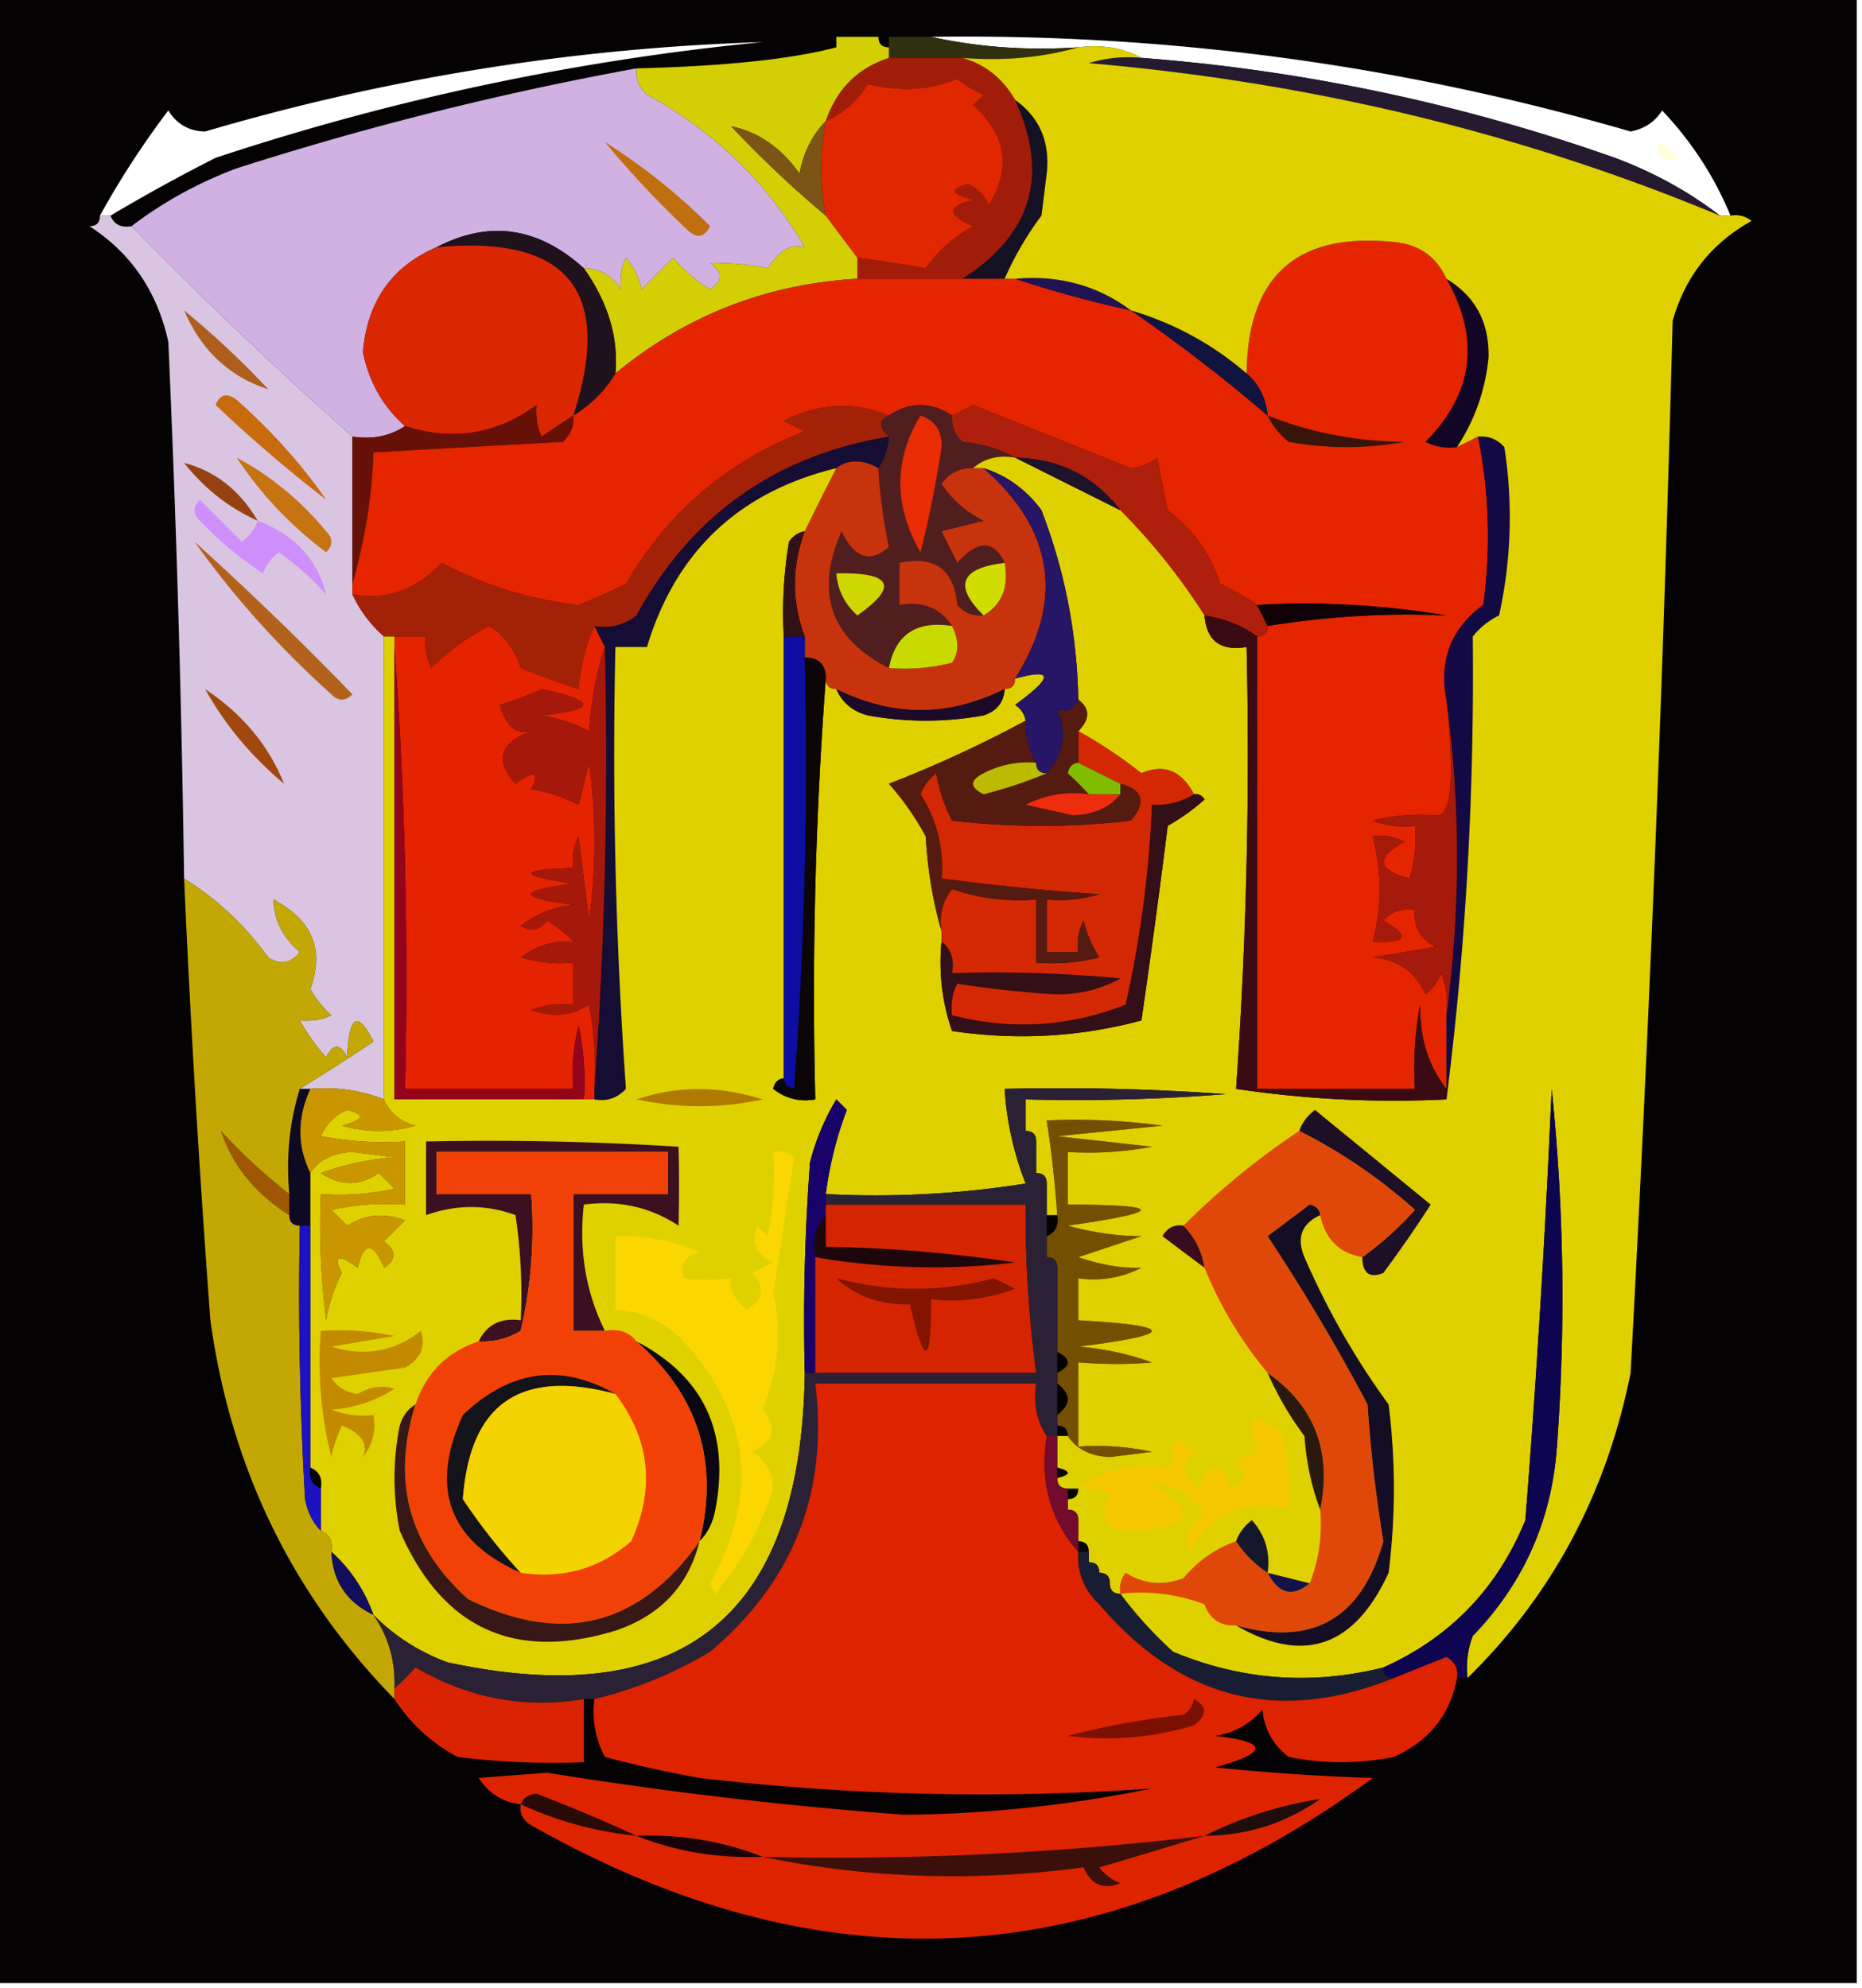 <svg xmlns="http://www.w3.org/2000/svg" width="177" height="189" style="shape-rendering:geometricPrecision;text-rendering:geometricPrecision;image-rendering:optimizeQuality;fill-rule:evenodd;clip-rule:evenodd"><path style="opacity:1" fill="#050203" d="M-.5-.5h177v189H-.5V-.5zm11 21h-1a82.327 82.327 0 0 1 6.5-10c.804 1.305 1.97 1.971 3.5 2 17.343-5.103 35.01-7.937 53-8.5a239.054 239.054 0 0 0-52 11 167.67 167.67 0 0 0-10 5.5zm78-17c22.609-.318 44.776 2.682 66.5 9 1.326-.255 2.326-.922 3-2 2.81 2.964 4.976 6.298 6.5 10h-1c-2.963-2.285-6.296-4.119-10-5.5a174.727 174.727 0 0 0-45-9.5c-1.765-.961-3.765-1.295-6-1-4.863.32-9.53-.014-14-1z"/><path style="opacity:1" fill="#303010" d="M84.5 3.5h4c4.47.986 9.137 1.32 14 1-3.462.982-7.129 1.315-11 1h-7v-2z"/><path style="opacity:.871" fill="#b7220b" d="M84.5 5.5h7c2.162.628 3.828 1.961 5 4 3.269 7.127 1.602 12.794-5 17h-10v-2c2.11.272 4.277.605 6.5 1a13.015 13.015 0 0 1 4.5-4c-2.491-1.04-2.491-1.874 0-2.5-2.095-.556-2.262-1.056-.5-1.5.945.405 1.612 1.072 2 2 2.154-3.558 1.654-6.725-1.5-9.5l1-1A9.47 9.47 0 0 1 91 7.5c-2.58 1.068-5.413 1.235-8.5.5-1.032 1.627-2.366 2.793-4 3.5 1.032-3.033 3.032-5.032 6-6z"/><path style="opacity:1" fill="#261a31" d="M108.5 5.5a174.727 174.727 0 0 1 45 9.5c3.704 1.381 7.037 3.215 10 5.5-18.823-7.847-38.823-12.68-60-14.5a12.936 12.936 0 0 1 5-.5z"/><path style="opacity:.89" fill="#ece805" d="M79.5 4.5v-1h4c0 .667.333 1 1 1v1c-2.968.968-4.968 2.967-6 6-1.293 1.342-2.126 3.009-2.5 5-1.74-2.454-3.907-3.954-6.5-4.5a105.265 105.265 0 0 0 9 8.5l3 4v2c-8.654.494-16.32 3.494-23 9 .3-3.426-.7-6.759-3-10 1.517.01 2.684.677 3.5 2-.077-1.238.09-2.238.5-3a6.807 6.807 0 0 1 1.5 3l3-3a14.974 14.974 0 0 0 3.5 3c1.211-.774 1.211-1.607 0-2.5 2.098-.014 3.931.153 5.5.5 1.062-1.708 2.229-2.375 3.5-2-3.596-6.16-8.596-10.993-15-14.5-.752-.67-1.086-1.504-1-2.5 8.397-.206 14.73-.873 19-2z"/><path style="opacity:.881" fill="#ebc9ff" d="M60.5 6.5c-.086.996.248 1.83 1 2.5 6.404 3.507 11.404 8.34 15 14.5-1.271-.375-2.438.292-3.5 2-1.569-.347-3.402-.514-5.5-.5 1.211.893 1.211 1.726 0 2.5a14.974 14.974 0 0 1-3.5-3l-3 3a6.807 6.807 0 0 0-1.5-3c-.41.762-.577 1.762-.5 3-.816-1.323-1.983-1.99-3.5-2-4.344-3.932-9.01-4.599-14-2-4.268 1.835-6.601 5.169-7 10 .6 2.849 1.933 5.182 4 7-1.419.951-3.085 1.285-5 1a413.56 413.56 0 0 1-21-20c2.999-2.291 6.332-4.124 10-5.5a302.299 302.299 0 0 1 38-9.5z"/><path style="opacity:.146" fill="#feff00" d="M157.5 13.5c.789.283 1.456.783 2 1.5-1.316.528-1.983.028-2-1.5z"/><path style="opacity:.899" fill="#fa2c00" d="m81.5 24.5-3-4c-.595-2.846-.595-5.846 0-9 1.634-.707 2.968-1.873 4-3.5 3.087.735 5.92.568 8.5-.5A9.47 9.47 0 0 0 93.5 9l-1 1c3.154 2.775 3.654 5.942 1.5 9.5-.388-.928-1.055-1.595-2-2-1.762.444-1.595.944.5 1.5-2.491.626-2.491 1.46 0 2.5a13.015 13.015 0 0 0-4.5 4c-2.223-.395-4.39-.728-6.5-1z"/><path style="opacity:.937" fill="#bf6b00" d="M57.5 13.5a56.707 56.707 0 0 1 10 8c-.502 1.021-1.168 1.188-2 .5a93.63 93.63 0 0 1-8-8.5z"/><path style="opacity:.969" fill="#805817" d="M78.5 11.5c-.595 3.154-.595 6.154 0 9a105.265 105.265 0 0 1-9-8.5c2.593.546 4.76 2.046 6.5 4.5.374-1.991 1.207-3.658 2.5-5z"/><path style="opacity:1" fill="#151124" d="M96.5 9.5c2.328 1.666 3.328 4 3 7l-.5 4a30.112 30.112 0 0 0-3.5 6h-4c6.602-4.206 8.269-9.873 5-17z"/><path style="opacity:.879" fill="#f5e0ff" d="M9.5 20.5h1c.342.838 1.008 1.172 2 1a413.56 413.56 0 0 0 21 20v15a12.066 12.066 0 0 0 3 4v44c-2.217-.869-4.55-1.202-7-1h-1a207.424 207.424 0 0 0 7-4.5c-1.5-3.011-2.334-2.511-2.5 1.5-.667-1.333-1.333-1.333-2 0a20.473 20.473 0 0 1-2.5-3.5c1.238.077 2.238-.09 3-.5a9.265 9.265 0 0 1-2-2.5c1.36-3.703.193-6.537-3.5-8.5.027 1.917.86 3.584 2.5 5-.865 1.083-1.865 1.25-3 .5-2.256-3.094-4.922-5.594-8-7.5-.24-17.006-.74-34.006-1.5-51-1.043-4.78-3.543-8.446-7.5-11 .667 0 1-.333 1-1z"/><path style="opacity:1" fill="#1f121c" d="M55.5 25.5c2.3 3.241 3.3 6.574 3 10-1 1.667-2.333 3-4 4 3.835-11.839-.499-17.172-13-16 4.99-2.599 9.656-1.932 14 2z"/><path style="opacity:.871" fill="#a84f00" d="M17.5 29.5a84.022 84.022 0 0 1 8 7.5c-3.702-1.196-6.369-3.696-8-7.5z"/><path style="opacity:.916" fill="#ef2b02" d="M41.5 23.5c12.501-1.172 16.835 4.161 13 16a186.2 186.2 0 0 0-3 2c-.41-.762-.577-1.762-.5-3-3.813 2.796-7.98 3.462-12.5 2-2.067-1.818-3.4-4.151-4-7 .399-4.831 2.732-8.165 7-10z"/><path style="opacity:1" fill="#120627" d="M137.5 26.5c2.754 1.671 4.087 4.171 4 7.5-.318 3.123-1.318 5.956-3 8.5a4.932 4.932 0 0 1-3-.5c4.568-4.605 5.235-9.772 2-15.5z"/><path style="opacity:.937" fill="#c66400" d="M20.5 38.5c.397-1.025 1.063-1.192 2-.5 3.41 3.053 6.244 6.22 8.5 9.5a136.626 136.626 0 0 1-10.5-9z"/><path style="opacity:.937" fill="#6d1209" d="M54.5 39.5c.086.996-.248 1.83-1 2.5l-18 1c-.141 4.145-.808 8.311-2 12.5v-14c1.915.285 3.581-.049 5-1 4.52 1.462 8.687.796 12.5-2-.077 1.238.09 2.238.5 3a186.2 186.2 0 0 1 3-2z"/><path style="opacity:.937" fill="#c36f04" d="M22.5 43.5c3.231 1.72 6.064 4.053 8.5 7 .667.667.667 1.333 0 2-3.426-2.588-6.26-5.588-8.5-9z"/><path style="opacity:.937" fill="#903904" d="M24.5 49.5c-2.725-1.213-5.059-3.046-7-5.5 2.964.772 5.298 2.605 7 5.5z"/><path style="opacity:.937" fill="#b9210d" d="m119.5 57.5 1 2c0 .667-.333 1-1 1-1.43-1.038-3.097-1.704-5-2a59.33 59.33 0 0 0-8-10c-2.483-3.241-5.816-4.908-10-5-1.452-.802-3.118-1.302-5-1.5-.752-.67-1.086-1.504-1-2.5.65-.304 1.317-.637 2-1l15 6a4.94 4.94 0 0 0 2.5-1l1 5c2.403 1.805 4.07 4.138 5 7a19.62 19.62 0 0 1 3.5 2z"/><path style="opacity:.916" fill="#f82901" d="M137.5 26.5c3.235 5.728 2.568 10.895-2 15.5.948.483 1.948.65 3 .5l2-1a47.73 47.73 0 0 1 .5 16c-3.045 2.22-4.211 5.22-3.5 9 .806 7.561.472 11.228-1 11a18.437 18.437 0 0 0-6 .5 8.435 8.435 0 0 0 4 .5 12.93 12.93 0 0 1-.5 5c-3.097-.79-3.264-1.956-.5-3.5a4.932 4.932 0 0 0-3-.5c.868 3.436.868 6.769 0 10 3.297.171 3.631-.495 1-2 .825-.886 1.825-1.219 3-1-.14 1.624.527 2.79 2 3.5l-6 1c2.361.197 4.028 1.364 5 3.5a4.458 4.458 0 0 0 1.5-2 8.43 8.43 0 0 1 .5 4v7c-1.72-2.158-2.553-4.825-2.5-8a32.462 32.462 0 0 0-.5 8h-15v-43c.667 0 1-.333 1-1 5.737-.924 11.404-1.257 17-1a81.87 81.87 0 0 0-18-1 19.62 19.62 0 0 0-3.5-2c-.93-2.862-2.597-5.195-5-7l-1-5a4.94 4.94 0 0 1-2.5 1l-15-6c-.683.363-1.35.696-2 1-2-1.333-4-1.333-6 0-3.272-1.35-6.606-1.184-10 .5l2 1c-7.336 2.833-13.002 7.666-17 14.5-1.49.744-2.99 1.41-4.5 2a35.747 35.747 0 0 1-13-4c-2.488 2.603-5.321 3.603-8.5 3v-1c1.192-4.189 1.859-8.355 2-12.5l18-1c.752-.67 1.086-1.504 1-2.5 1.667-1 3-2.333 4-4 6.68-5.506 14.346-8.506 23-9h15a108.732 108.732 0 0 0 11 3 156.208 156.208 0 0 1 13 10c-.16-1.653-.826-2.986-2-4 .106-9.272 4.772-13.439 14-12.5 2.381.223 4.047 1.39 5 3.5z"/><path style="opacity:.937" fill="#2d140c" d="M120.5 39.5c4.084 1.617 8.417 2.45 13 2.5a30.499 30.499 0 0 1-11 0c-.881-.708-1.547-1.542-2-2.5z"/><path style="opacity:1" fill="#11143e" d="M107.5 29.5c4.12 1.226 7.787 3.226 11 6 1.174 1.014 1.84 2.347 2 4a156.208 156.208 0 0 0-13-10z"/><path style="opacity:.969" fill="#211456" d="M96.5 26.5c4.147-.374 7.814.626 11 3a108.732 108.732 0 0 1-11-3z"/><path style="opacity:.882" fill="#c8f" d="M24.5 49.5c3.499 1.323 5.665 3.657 6.5 7a25.522 25.522 0 0 0-4.5-4 4.452 4.452 0 0 0-1.5 2 33.859 33.859 0 0 1-6-5c-.667-.667-.667-1.333 0-2l4 4c.717-.544 1.217-1.21 1.5-2z"/><path style="opacity:1" fill="#150d33" d="M84.5 41.5a5.728 5.728 0 0 1-1 3c-1.535-.854-2.868-.854-4 0-9.26 2.26-15.26 7.927-18 17h-3a452.68 452.68 0 0 0 1 42c-.825.886-1.825 1.219-3 1v-1a441.618 441.618 0 0 0 1-42l-1-2c1.478.262 2.811-.071 4-1 5.226-9.557 13.226-15.223 24-17z"/><path style="opacity:.871" fill="#ad5401" d="M18.5 51.5a305.757 305.757 0 0 1 15 14.5c-.667.667-1.333.667-2 0-4.934-4.426-9.267-9.26-13-14.5z"/><path style="opacity:.969" fill="#541f21" d="M90.5 39.5c-.086.996.248 1.83 1 2.5 1.882.198 3.548.698 5 1.5-1.599-.268-2.932.066-4 1-1.256-.039-2.256.461-3 1.5 1.005 1.507 2.338 2.673 4 3.5l-4 1 1.5 3c1.964-2.188 3.464-2.188 4.5 0-4.211.501-4.878 2.168-2 5-.996.086-1.83-.248-2.5-1-.307-3.376-2.14-4.71-5.5-4v4c2.198-.38 3.865.287 5 2-3.388-.53-5.388.803-6 4-5.553-2.822-7.053-7.155-4.5-13 1.206 2.56 2.706 3.06 4.5 1.5-.539-2.646-.872-5.146-1-7.5a5.728 5.728 0 0 0 1-3c-1.006-.896-1.006-1.562 0-2 2-1.333 4-1.333 6 0z"/><path style="opacity:.932" fill="#f52d04" d="M87.5 39.5c1.38.462 2.047 1.462 2 3a104.695 104.695 0 0 1-2 10c-2.543-4.45-2.543-8.784 0-13z"/><path style="opacity:.882" fill="#b82709" d="M84.5 39.5c-1.006.438-1.006 1.104 0 2-10.774 1.777-18.774 7.443-24 17-1.189.929-2.522 1.262-4 1-.81 1.792-1.31 3.792-1.5 6a99.82 99.82 0 0 1-5.5-2c-.526-1.73-1.526-3.064-3-4a22.288 22.288 0 0 0-5.5 4 4.932 4.932 0 0 1-.5-3h-4a12.066 12.066 0 0 1-3-4c3.179.603 6.012-.397 8.5-3a35.747 35.747 0 0 0 13 4c1.51-.59 3.01-1.256 4.5-2 3.998-6.834 9.664-11.667 17-14.5l-2-1c3.394-1.684 6.728-1.85 10-.5z"/><path style="opacity:.871" fill="#e33b0f" d="M83.5 44.5c.128 2.354.461 4.854 1 7.5-1.794 1.56-3.294 1.06-4.5-1.5-2.553 5.845-1.053 10.178 4.5 13a18.436 18.436 0 0 0 6-.5c.671-.986.671-2.153 0-3.5-1.135-1.713-2.802-2.38-5-2v-4c3.36-.71 5.193.624 5.5 4 .67.752 1.504 1.086 2.5 1 1.756-1.052 2.423-2.719 2-5-1.036-2.188-2.536-2.188-4.5 0l-1.5-3 4-1c-1.662-.827-2.995-1.993-4-3.5.744-1.039 1.744-1.539 3-1.5h1c6.688 5.872 7.688 12.539 3 20 0 .667-.333 1-1 1-5.333 2.667-10.667 2.667-16 0-.667 0-1-.333-1-1 0-1.333-.667-2-2-2v-2c-1.248-3.3-1.248-6.633 0-10 .97-1.983 1.97-3.983 3-6 1.132-.854 2.465-.854 4 0z"/><path style="opacity:.937" fill="#9c4000" d="M19.5 65.5c3.545 2.356 6.045 5.356 7.5 9-3.112-2.6-5.612-5.6-7.5-9z"/><path style="opacity:.918" fill="#f92700" d="m56.5 59.5 1 2c-.817 2.469-1.317 5.135-1.5 8a15.276 15.276 0 0 0-4.5-1.5c5.234-.547 5.234-1.38 0-2.5a28.83 28.83 0 0 1-4 1.5c.61 2.058 1.61 2.891 3 2.5-3.003 1.109-3.503 2.775-1.5 5 1.84-1.333 2.34-1.166 1.5.5 1.601.273 3.101.773 4.5 1.5l1-4c.667 5 .667 10 0 15l-1-8a4.932 4.932 0 0 0-.5 3c-5.294.182-5.294.682 0 1.5-5.333.667-5.333 1.333 0 2-1.884.216-3.55.883-5 2 .95.617 1.782.45 2.5-.5a11.383 11.383 0 0 1 2.5 2c-1.755-.14-3.422.36-5 1.5 1.634.493 3.3.66 5 .5v4a8.434 8.434 0 0 0-4 .5c1.94.743 3.774.576 5.5-.5.497 2.646.664 5.313.5 8v1h-1a24.938 24.938 0 0 0-.5-7 18.436 18.436 0 0 0-.5 6h-16a441.618 441.618 0 0 0-1-42v-1h3a4.932 4.932 0 0 0 .5 3 22.288 22.288 0 0 1 5.5-4c1.474.936 2.474 2.27 3 4a99.82 99.82 0 0 0 5.5 2c.19-2.208.69-4.208 1.5-6z"/><path style="opacity:1" fill="#130945" d="M140.5 41.5c.996-.086 1.829.248 2.5 1a43.233 43.233 0 0 1-.5 16 7.248 7.248 0 0 0-2.5 2c.154 15.034-.68 29.7-2.5 44v-8c1.333-10 1.333-20 0-30-.711-3.78.455-6.78 3.5-9a47.73 47.73 0 0 0-.5-16z"/><path style="opacity:.937" fill="#d7a000" d="M29.5 103.5c2.45-.202 4.783.131 7 1 .558 1.29 1.558 2.123 3 2.5a12.494 12.494 0 0 1-7 0c2.095-.556 2.262-1.056.5-1.5-1.169.509-2.002 1.342-2.5 2.5 2.646.497 5.313.664 8 .5v6a24.935 24.935 0 0 0-7 .5l1.5 1.5c1.726-1.076 3.56-1.243 5.5-.5l-2 2c1.211.893 1.211 1.726 0 2.5-1.04-2.491-1.874-2.491-2.5 0-1.84-1.333-2.34-1.166-1.5.5a15.28 15.28 0 0 0-1.5 4.5 72.442 72.442 0 0 1-.5-12c2.357.163 4.69-.003 7-.5l-1.5-1.5c-1.814 1.26-3.647 1.26-5.5 0a26.722 26.722 0 0 1 7-1.5l-4-.5c-1.833.085-3.166.752-4 2-1.267-2.561-1.267-5.228 0-8z"/><path style="opacity:.895" fill="#f8e900" d="M102.5 4.5c2.235-.295 4.235.039 6 1a12.936 12.936 0 0 0-5 .5c21.177 1.82 41.177 6.653 60 14.5h1a2.427 2.427 0 0 1 2 .5c-3.813 2.124-6.313 5.29-7.5 9.5a3559.06 3559.06 0 0 1-4 100c-2.279 11.444-7.446 21.111-15.5 29a8.43 8.43 0 0 1 .5-4c4.835-5.006 7.502-11.006 8-18a193.256 193.256 0 0 0-.5-34 1161.954 1161.954 0 0 1-2.5 41c-2.659 6.491-7.159 11.158-13.5 14-6.853 1.707-13.52 1.207-20-1.5a38.47 38.47 0 0 1-5-5.5c-.667 0-1-.333-1-1s-.333-1-1-1c0-.667-.333-1-1-1v-1c0-.667-.333-1-1-1v-2c0-.667-.333-1-1-1v-1c.667 0 1-.333 1-1h-1c-.667 0-1-.333-1-1 1.333-.333 1.333-.667 0-1v-3h1c.834 1.248 2.167 1.915 4 2l4-.5a24.935 24.935 0 0 0-7-.5v-8c2.614.205 4.948.205 7 0a26.724 26.724 0 0 0-7-1.5c9.311-1.155 9.311-1.988 0-2.5v-4a9.86 9.86 0 0 0 6-1c-1.812.074-3.812-.259-6-1l6-2c-2.241.002-4.574-.332-7-1 9.241-1.314 9.241-1.98 0-2v-5a32.462 32.462 0 0 0 8-.5l-9-1 10-1a60.931 60.931 0 0 0-11-.5c.463 2.982.796 5.982 1 9h-1v-3c0-.667-.333-1-1-1v-3c0-.667-.333-1-1-1v-3c6.342.166 12.675 0 19-.5-6.992-.5-13.992-.666-21-.5a29.359 29.359 0 0 0 2 9 91.124 91.124 0 0 1-19 1 35.171 35.171 0 0 1 2-8l-1-1a22.241 22.241 0 0 0-2.5 6c-.5 6.658-.666 13.325-.5 20-.308 23.162-11.642 32.328-34 27.5-2.702-1.012-5.035-2.512-7-4.5-.84-2.353-2.174-4.353-4-6 .172-.992-.162-1.658-1-2v-4c.172-.992-.162-1.658-1-2v-28c.834-1.248 2.167-1.915 4-2l4 .5c-2.4.186-4.734.686-7 1.5 1.853 1.26 3.686 1.26 5.5 0l1.5 1.5c-2.31.497-4.643.663-7 .5a72.442 72.442 0 0 0 .5 12 15.28 15.28 0 0 1 1.5-4.5c-.84-1.666-.34-1.833 1.5-.5.626-2.491 1.46-2.491 2.5 0 1.211-.774 1.211-1.607 0-2.5l2-2c-1.94-.743-3.774-.576-5.5.5l-1.5-1.5a24.935 24.935 0 0 1 7-.5v-6a32.462 32.462 0 0 1-8-.5c.498-1.158 1.331-1.991 2.5-2.5 1.762.444 1.595.944-.5 1.5 2.333.667 4.667.667 7 0-1.442-.377-2.442-1.21-3-2.5v-44h1v44h19c1.175.219 2.175-.114 3-1a452.68 452.68 0 0 1-1-42h3c2.74-9.073 8.74-14.74 18-17a399.289 399.289 0 0 0-3 6c-.617.11-1.117.444-1.5 1a40.936 40.936 0 0 0-.5 9v42c-.543.06-.876.393-1 1 1.189.929 2.522 1.262 4 1a400.603 400.603 0 0 1 1-40c0 .667.333 1 1 1 .558 1.29 1.558 2.123 3 2.5 3.667.667 7.333.667 11 0 1.256-.417 1.923-1.25 2-2.5.667 0 1-.333 1-1 3.65-.994 3.65-.16 0 2.5.556.383.89.883 1 1.5a114.97 114.97 0 0 1-13 6 26.094 26.094 0 0 1 3.5 5c.18 3.195.68 6.195 1.5 9v1c-.277 2.948.056 5.78 1 8.5 6.112.91 12.112.576 18-1a896.318 896.318 0 0 0 2.5-18.5 20.477 20.477 0 0 0 3.5-2.5c-.228-.399-.562-.565-1-.5-1.193-2.254-2.86-2.92-5-2a44.11 44.11 0 0 0-6-4c1.125-1.152 1.125-2.152 0-3-.117-6.245-1.283-12.245-3.5-18-1.451-1.964-3.284-3.297-5.5-4h-1c1.068-.934 2.401-1.268 4-1l10 5a59.33 59.33 0 0 1 8 10c.194 2.412 1.527 3.412 4 3a452.472 452.472 0 0 1-1 42c6.634.997 13.3 1.33 20 1 1.82-14.3 2.654-28.966 2.5-44a7.248 7.248 0 0 1 2.5-2 43.233 43.233 0 0 0 .5-16c-.671-.752-1.504-1.086-2.5-1l-2 1c1.682-2.544 2.682-5.377 3-8.5.087-3.329-1.246-5.829-4-7.5-.953-2.11-2.619-3.277-5-3.5-9.228-.939-13.894 3.228-14 12.5-3.213-2.774-6.88-4.774-11-6-3.186-2.374-6.853-3.374-11-3h-1a30.112 30.112 0 0 1 3.5-6l.5-4c.328-3-.672-5.334-3-7-1.172-2.039-2.838-3.372-5-4 3.871.315 7.538-.018 11-1z"/><path style="opacity:.915" fill="#ad7300" d="M60.5 104.5c3.85-1.309 7.85-1.309 12 0-3.965.867-7.965.867-12 0z"/><path style="opacity:.969" fill="#3c0c13" d="M114.5 58.5c1.903.296 3.57.962 5 2v43h15a32.462 32.462 0 0 1 .5-8c-.053 3.175.78 5.842 2.5 8v1c-6.7.33-13.366-.003-20-1a452.472 452.472 0 0 0 1-42c-2.473.412-3.806-.588-4-3z"/><path style="opacity:.906" fill="#b71c0c" d="M57.5 61.5a441.618 441.618 0 0 1-1 42 32.438 32.438 0 0 0-.5-8c-1.726 1.076-3.56 1.243-5.5.5a8.434 8.434 0 0 1 4-.5v-4c-1.7.16-3.366-.007-5-.5 1.578-1.14 3.245-1.64 5-1.5a11.383 11.383 0 0 0-2.5-2c-.718.95-1.55 1.117-2.5.5 1.45-1.117 3.116-1.784 5-2-5.333-.667-5.333-1.333 0-2-5.294-.818-5.294-1.318 0-1.5a4.932 4.932 0 0 1 .5-3l1 8c.667-5 .667-10 0-15l-1 4a15.276 15.276 0 0 0-4.5-1.5c.84-1.666.34-1.833-1.5-.5-2.003-2.225-1.503-3.891 1.5-5-1.39.391-2.39-.442-3-2.5a28.83 28.83 0 0 0 4-1.5c5.234 1.12 5.234 1.953 0 2.5 1.601.273 3.101.773 4.5 1.5.183-2.865.683-5.531 1.5-8z"/><path style="opacity:.969" fill="#351018" d="M113.5 75.5c.438-.065.772.101 1 .5a20.477 20.477 0 0 1-3.5 2.5 896.318 896.318 0 0 1-2.5 18.5c-5.888 1.576-11.888 1.91-18 1-.944-2.72-1.277-5.552-1-8.5.904.709 1.237 1.709 1 3 5.344-.166 10.677 0 16 .5-1.959 1.096-4.125 1.596-6.5 1.5-3.287-.233-6.287-.566-9-1a4.932 4.932 0 0 0-.5 3c5.622 1.442 11.122 1.109 16.5-1a105.966 105.966 0 0 0 2.5-19c1.459.067 2.792-.266 4-1z"/><path style="opacity:.784" fill="#0e13cc" d="M74.5 60.5h2v2c.332 13.683 0 27.35-1 41-.607-.124-.94-.457-1-1v-42z"/><path style="opacity:.906" fill="#e92c04" d="M102.5 69.5a44.11 44.11 0 0 1 6 4c2.14-.92 3.807-.254 5 2-1.208.734-2.541 1.067-4 1a105.966 105.966 0 0 1-2.5 19c-5.378 2.109-10.878 2.442-16.5 1a4.932 4.932 0 0 1 .5-3c2.713.434 5.713.767 9 1 2.375.096 4.541-.404 6.5-1.5-5.323-.5-10.656-.666-16-.5.237-1.291-.096-2.291-1-3v-1c-.262-1.478.071-2.811 1-4a19.373 19.373 0 0 0 8 1v6a18.437 18.437 0 0 0 6-.5 11.339 11.339 0 0 1-1.5-3.5 4.934 4.934 0 0 0-.5 3h-3v-5c1.699.16 3.366-.007 5-.5a227.336 227.336 0 0 1-15-1.5c.222-2.89-.445-5.557-2-8a4.452 4.452 0 0 1 1.5-2 15.276 15.276 0 0 0 1.5 4.5 72.496 72.496 0 0 0 17 0c1.485-1.757 1.152-2.923-1-3.5l-4-2v-3z"/><path style="opacity:.906" fill="#b61d0c" d="M137.5 66.5c1.333 10 1.333 20 0 30a8.43 8.43 0 0 0-.5-4 4.458 4.458 0 0 1-1.5 2c-.972-2.136-2.639-3.303-5-3.5l6-1c-1.473-.71-2.14-1.876-2-3.5-1.175-.219-2.175.114-3 1 2.631 1.505 2.297 2.171-1 2 .868-3.231.868-6.564 0-10a4.932 4.932 0 0 1 3 .5c-2.764 1.544-2.597 2.71.5 3.5.494-1.634.66-3.3.5-5a8.435 8.435 0 0 1-4-.5 18.437 18.437 0 0 1 6-.5c1.472.228 1.806-3.439 1-11z"/><path style="opacity:1" fill="#94041b" d="M37.5 61.5a441.618 441.618 0 0 1 1 42h16a18.436 18.436 0 0 1 .5-6c.497 2.31.663 4.643.5 7h-18v-43z"/><path style="opacity:.937" fill="#5c1d12" d="M102.5 66.5c1.125.848 1.125 1.848 0 3v3c-.543.06-.876.393-1 1a30.968 30.968 0 0 1 2 2 9.864 9.864 0 0 0-6 1l4.5 1c1.986-.069 3.486-.735 4.5-2v-1c2.152.577 2.485 1.743 1 3.5a72.496 72.496 0 0 1-17 0 15.276 15.276 0 0 1-1.5-4.5 4.452 4.452 0 0 0-1.5 2c1.555 2.443 2.222 5.11 2 8 4.968.664 9.968 1.164 15 1.5-1.634.493-3.301.66-5 .5v5h3a4.934 4.934 0 0 1 .5-3 11.339 11.339 0 0 0 1.5 3.5 18.437 18.437 0 0 1-6 .5v-6a19.373 19.373 0 0 1-8-1c-.929 1.189-1.262 2.522-1 4-.82-2.805-1.32-5.805-1.5-9a26.094 26.094 0 0 0-3.5-5 114.97 114.97 0 0 0 13-6c-.067 1.459.266 2.792 1 4a9.106 9.106 0 0 0-5 1c-1.333.667-1.333 1.333 0 2a41.744 41.744 0 0 0 6-2c1.63-1.858 1.963-3.858 1-6 .992.172 1.658-.162 2-1z"/><path style="opacity:.969" fill="#f52e0f" d="M103.5 75.5h3c-1.014 1.265-2.514 1.931-4.5 2l-4.5-1a9.864 9.864 0 0 1 6-1z"/><path style="opacity:.969" fill="#86c200" d="m102.5 72.5 4 2v1h-3a30.968 30.968 0 0 0-2-2c.124-.607.457-.94 1-1z"/><path style="opacity:.877" fill="#d5d502" d="M98.5 72.5c0 .667.333 1 1 1a41.744 41.744 0 0 1-6 2c-1.333-.667-1.333-1.333 0-2a9.106 9.106 0 0 1 5-1z"/><path style="opacity:1" fill="#0c0706" d="M76.5 62.5c1.333 0 2 .667 2 2a400.603 400.603 0 0 0-1 40c-1.478.262-2.811-.071-4-1 .124-.607.457-.94 1-1 .06.543.393.876 1 1a421.14 421.14 0 0 0 1-41z"/><path style="opacity:1" fill="#1b0a2a" d="M79.5 65.5c5.333 2.667 10.667 2.667 16 0-.077 1.25-.744 2.083-2 2.5a30.499 30.499 0 0 1-11 0c-1.442-.377-2.442-1.21-3-2.5z"/><path style="opacity:.889" fill="#e1f500" d="M90.5 59.5c.671 1.347.671 2.514 0 3.5a18.436 18.436 0 0 1-6 .5c.612-3.197 2.612-4.53 6-4z"/><path style="opacity:1" fill="#271666" d="M93.5 44.5c2.216.703 4.049 2.036 5.5 4 2.217 5.755 3.383 11.755 3.5 18-.342.838-1.008 1.172-2 1 .963 2.142.63 4.142-1 6-.667 0-1-.333-1-1-.734-1.208-1.067-2.541-1-4-.11-.617-.444-1.117-1-1.5 3.65-2.66 3.65-3.494 0-2.5 4.688-7.461 3.688-14.128-3-20z"/><path style="opacity:1" fill="#100308" d="M119.5 57.5a81.87 81.87 0 0 1 18 1c-5.596-.257-11.263.076-17 1l-1-2z"/><path style="opacity:.906" fill="#dbea00" d="M79.5 54.5c5.286-.113 5.953 1.22 2 4-1.205-1.077-1.872-2.41-2-4z"/><path style="opacity:.969" fill="#321217" d="M76.5 50.5c-1.248 3.367-1.248 6.7 0 10h-2a40.936 40.936 0 0 1 .5-9c.383-.556.883-.89 1.5-1z"/><path style="opacity:.906" fill="#e6f301" d="M95.5 53.5c.423 2.281-.244 3.948-2 5-2.878-2.832-2.211-4.499 2-5z"/><path style="opacity:1" fill="#1d142c" d="M96.5 43.5c4.184.092 7.517 1.759 10 5l-10-5z"/><path style="opacity:.937" fill="#ab5d04" d="M27.5 113.5v2c-3.22-2.028-5.386-4.695-6.5-8a54.538 54.538 0 0 0 6.5 6z"/><path style="opacity:.353" fill="#1e1b5c" d="M28.5 103.5h1c-1.267 2.772-1.267 5.439 0 8v5h-1c-.667 0-1-.333-1-1v-2c-.313-3.542.02-6.875 1-10z"/><path style="opacity:.969" fill="#380b21" d="M57.5 126.5h-3v-13h9v-4h-22v4h9a43.123 43.123 0 0 1-1 13 6.845 6.845 0 0 1-4 1c.787-1.604 2.12-2.271 4-2a50.442 50.442 0 0 0-.5-10c-2.774-1.023-5.608-1.023-8.5 0v-7c8.007-.166 16.007 0 24 .5.066 2.466.066 4.966 0 7.5-2.693-1.77-5.693-2.437-9-2-.484 4.327.182 8.327 2 12z"/><path style="opacity:1" fill="#1d0f26" d="M129.5 119.5a31.447 31.447 0 0 0 5-4.5 50.433 50.433 0 0 0-11-7.5c.283-.789.783-1.456 1.5-2l11 9a122.386 122.386 0 0 1-4.5 6.5c-1.316.528-1.983.028-2-1.5z"/><path style="opacity:1" fill="#180269" d="M78.5 113.5v2c-.934 1.068-1.268 2.401-1 4v11h-1c-.166-6.675 0-13.342.5-20a22.241 22.241 0 0 1 2.5-6l1 1a35.171 35.171 0 0 0-2 8z"/><path style="opacity:1" fill="#390d1d" d="M112.5 116.5c1.1 1.105 1.767 2.438 2 4a514.367 514.367 0 0 1-4-3c.457-.798 1.124-1.131 2-1z"/><path style="opacity:1" fill="#1e070b" d="M78.5 115.5v3a140.36 140.36 0 0 1 18 1.5 65.894 65.894 0 0 1-19-.5c-.268-1.599.066-2.932 1-4z"/><path style="opacity:.843" fill="#e6c605" d="M17.5 83.5c3.078 1.906 5.744 4.406 8 7.5 1.135.75 2.135.583 3-.5-1.64-1.416-2.473-3.083-2.5-5 3.693 1.963 4.86 4.797 3.5 8.5a9.265 9.265 0 0 0 2 2.5c-.762.41-1.762.577-3 .5a20.473 20.473 0 0 0 2.5 3.5c.667-1.333 1.333-1.333 2 0 .166-4.011 1-4.511 2.5-1.5a207.424 207.424 0 0 1-7 4.5c-.98 3.125-1.313 6.458-1 10a54.538 54.538 0 0 1-6.5-6c1.114 3.305 3.28 5.972 6.5 8 0 .667.333 1 1 1-.166 8.673 0 17.34.5 26 .232 1.237.732 2.237 1.5 3 .838.342 1.172 1.008 1 2 .122 2.792 1.456 4.792 4 6 1.433 2.058 2.1 4.392 2 7v1c-9.726-9.961-15.56-21.961-17.5-36a1393.341 1393.341 0 0 1-2.5-42z"/><path style="opacity:.536" fill="#d29100" d="M101.5 136.5c0-.667-.333-1-1-1v-1c1.333-1 1.333-2 0-3v-1c1.333-.667 1.333-1.333 0-2v-8c0-.667-.333-1-1-1v-2c.838-.342 1.172-1.008 1-2a104.657 104.657 0 0 0-1-9 60.931 60.931 0 0 1 11 .5l-10 1 9 1a32.462 32.462 0 0 1-8 .5v5c9.241.02 9.241.686 0 2 2.426.668 4.759 1.002 7 1l-6 2c2.188.741 4.188 1.074 6 1a9.86 9.86 0 0 1-6 1v4c9.311.512 9.311 1.345 0 2.5 2.4.186 4.734.686 7 1.5-2.052.205-4.386.205-7 0v8c2.357-.163 4.69.003 7 .5l-4 .5c-1.833-.085-3.166-.752-4-2z"/><path style="opacity:.871" fill="#de340b" d="M123.5 107.5a50.433 50.433 0 0 1 11 7.5 31.447 31.447 0 0 1-5 4.5c-2.21-.394-3.543-1.727-4-4-.06-.543-.393-.876-1-1l-4 3a191.884 191.884 0 0 1 9.5 16c.29 4.363.79 8.696 1.5 13-2.075 7.368-6.742 10.034-14 8-1.495.085-2.495-.581-3-2a16.873 16.873 0 0 0-8-1 2.428 2.428 0 0 1 .5-2c1.726 1.076 3.559 1.243 5.5.5 1.385-1.649 3.051-2.816 5-3.5a10.165 10.165 0 0 0 3 3c1.038 2.019 2.372 2.353 4 1 .869-2.217 1.202-4.55 1-7 1.124-5.541-.542-9.874-5-13-2.488-2.966-4.488-6.299-6-10-.233-1.562-.9-2.895-2-4a71.94 71.94 0 0 1 11-9z"/><path style="opacity:.906" fill="#ffd600" d="M73.5 109.5a2.429 2.429 0 0 1 2 .5l-2 13c.857 3.378.524 7.045-1 11 1.425 1.714 1.092 3.047-1 4 1.305.804 1.971 1.971 2 3.5a29.393 29.393 0 0 1-5.5 10l-.5-1c4.779-8.611 3.779-16.444-3-23.5-1.717-1.559-3.717-2.392-6-2.5v-7c2.77-.079 5.437.421 8 1.5-1.456.423-1.956 1.256-1.5 2.5 1.235.195 2.735.195 4.5 0-.204 1.029.296 2.029 1.5 3 1.617-1.036 1.784-2.203.5-3.5l2-1c-1.658-.725-2.158-1.892-1.5-3.5l1 1c.497-2.646.664-5.313.5-8z"/><path style="opacity:.892" fill="#ec2a01" d="M78.5 114.5h19c-.05 5.147.284 10.48 1 16h-21v-11a65.894 65.894 0 0 0 19 .5 140.36 140.36 0 0 0-18-1.5v-4z"/><path style="opacity:.871" fill="#761201" d="M79.5 121.5c4.98 1.33 9.98 1.33 15 0l2 1a16.874 16.874 0 0 1-8 1c.047 6.353-.62 6.52-2 .5-2.862.03-5.195-.803-7-2.5z"/><path style="opacity:1" fill="#1d12c2" d="M28.5 116.5h1v23c-.172.992.162 1.658 1 2v4c-.768-.763-1.268-1.763-1.5-3-.5-8.66-.666-17.327-.5-26z"/><path style="opacity:1" fill="#150d24" d="M125.5 115.5c-1.773.814-2.273 2.148-1.5 4a72.85 72.85 0 0 0 8 14 64.218 64.218 0 0 1 0 16c-3.254 7.061-8.087 8.728-14.5 5 7.258 2.034 11.925-.632 14-8-.71-4.304-1.21-8.637-1.5-13a191.884 191.884 0 0 0-9.5-16l4-3c.607.124.94.457 1 1z"/><path style="opacity:.969" fill="#c38800" d="M30.5 126.5c2.357-.163 4.69.003 7 .5l-6 1c3.17.978 6.003.478 8.5-1.5.507 1.496.007 2.663-1.5 3.5l-7 1c.608.87 1.441 1.37 2.5 1.5 1.162-.687 2.328-.853 3.5-.5-1.785 1.163-3.785 1.83-6 2a8.43 8.43 0 0 0 4 .5c.262 1.478-.071 2.811-1 4 .516-1.258-.15-2.258-2-3-.498 1.103-.83 2.103-1 3a36.872 36.872 0 0 1-1-12z"/><path style="opacity:.969" fill="#26140f" d="M120.5 130.5c4.458 3.126 6.124 7.459 5 13-.814-2.131-1.314-4.464-1.5-7a30.137 30.137 0 0 1-3.5-6z"/><path style="opacity:1" fill="#2b2134" d="M97.5 107.5c.667 0 1 .333 1 1v3c.667 0 1 .333 1 1v7c.667 0 1 .333 1 1v16h-1c-.951-1.419-1.284-3.085-1-5h-21c1.252 10.326-2.082 18.826-10 25.5a39.24 39.24 0 0 1-11 4.5h-1c-5.578.946-10.911-.054-16-3a30.968 30.968 0 0 1-2 2c.1-2.608-.567-4.942-2-7 1.965 1.988 4.298 3.488 7 4.5 22.358 4.828 33.692-4.338 34-27.5h22c-.716-5.52-1.05-10.853-1-16h-19v-1a91.124 91.124 0 0 0 19-1 29.359 29.359 0 0 1-2-9c7.008-.166 14.008 0 21 .5-6.325.5-12.658.666-19 .5v3z"/><path style="opacity:.906" fill="#f8c600" d="M102.5 141.5c2.488-1.888 5.488-2.555 9-2-.298-2.836.369-3.336 2-1.5-1.284 1.297-1.117 2.464.5 3.5 1-2.667 2-2.667 3 0 1.487-.753 1.654-1.586.5-2.5l2-1c-1.143-3.697-.31-4.197 2.5-1.5.497 2.31.663 4.643.5 7-3.944-1.127-7.11.206-9.5 4-.507-1.496-.007-2.663 1.5-3.5-1.266-1.983-2.932-2.983-5-3 4.236 2.588 3.902 4.088-1 4.5-3.208.312-4.208-.855-3-3.5a4.934 4.934 0 0 0-3-.5z"/><path style="opacity:1" fill="#0b0813" d="M60.5 127.5c6.408 3.351 8.908 8.684 7.5 16-.232 1.237-.732 2.237-1.5 3 1.86-7.565-.14-13.898-6-19z"/><path style="opacity:1" fill="#730b2f" d="M99.5 136.5h1v4c0 .667.333 1 1 1v2c.667 0 1 .333 1 1v3c-2.693-3.039-3.693-6.706-3-11z"/><path style="opacity:1" fill="#16172c" d="M120.5 149.5a10.165 10.165 0 0 1-3-3c.283-.789.783-1.456 1.5-2 1.269 1.405 1.769 3.071 1.5 5z"/><path style="opacity:.937" fill="#f33807" d="M57.5 126.5c1.291-.237 2.291.096 3 1 5.86 5.102 7.86 11.435 6 19-5.703 8.063-13.036 9.897-22 5.5-5.632-5.066-7.298-11.232-5-18.5 1-3 3-5 6-6a6.845 6.845 0 0 0 4-1 43.123 43.123 0 0 0 1-13h-9v-4h22v4h-9v13h3z"/><path style="opacity:1" fill="#141319" d="M58.5 132.5c-9.018-2.424-13.85.909-14.5 10a57.118 57.118 0 0 0 5.5 7c-6.843-3.038-8.676-8.038-5.5-15 4.496-4.286 9.33-4.953 14.5-2z"/><path style="opacity:.876" fill="#f4e701" d="M58.5 132.5c3.288 4.312 3.788 8.979 1.5 14-2.984 2.6-6.484 3.6-10.5 3a57.118 57.118 0 0 1-5.5-7c.65-9.091 5.482-12.424 14.5-10z"/><path style="opacity:.776" fill="#181274" d="M31.5 147.5c1.826 1.647 3.16 3.647 4 6-2.544-1.208-3.878-3.208-4-6z"/><path style="opacity:1" fill="#141248" d="m120.5 149.5 4 1c-1.628 1.353-2.962 1.019-4-1z"/><path style="opacity:1" fill="#0e0450" d="M139.5 159.5h-1c.131-.876-.202-1.543-1-2-1.695.674-3.362 1.341-5 2-.667 0-1-.333-1-1 6.341-2.842 10.841-7.509 13.5-14a1161.954 1161.954 0 0 0 2.5-41 193.256 193.256 0 0 1 .5 34c-.498 6.994-3.165 12.994-8 18a8.43 8.43 0 0 0-.5 4z"/><path style="opacity:1" fill="#371817" d="M39.5 133.5c-2.298 7.268-.632 13.434 5 18.5 8.964 4.397 16.297 2.563 22-5.5-1.048 4.219-3.715 7.053-8 8.5-9.638 2.932-16.471-.235-20.5-9.5a25.249 25.249 0 0 1 0-10c.278-.916.778-1.582 1.5-2z"/><path style="opacity:1" fill="#191d33" d="M102.5 147.5h1v1c.667 0 1 .333 1 1 .667 0 1 .333 1 1s.333 1 1 1a38.47 38.47 0 0 0 5 5.5c6.48 2.707 13.147 3.207 20 1.5 0 .667.333 1 1 1-10.934 4.405-20.267 2.071-28-7-1.45-1.35-2.117-3.016-2-5z"/><path style="opacity:.906" fill="#ef2701" d="M55.5 161.5v6a72.368 72.368 0 0 1-12-.5c-2.496-1.331-4.496-3.164-6-5.5v-1a30.968 30.968 0 0 0 2-2c5.089 2.946 10.422 3.946 16 3z"/><path style="opacity:.91" fill="#f22700" d="M99.5 136.5c-.693 4.294.307 7.961 3 11-.117 1.984.55 3.65 2 5 7.733 9.071 17.066 11.405 28 7 1.638-.659 3.305-1.326 5-2 .798.457 1.131 1.124 1 2-.643 3.488-2.643 5.988-6 7.5a25.238 25.238 0 0 1-10 0c-1.467-1.098-2.301-2.598-2.5-4.5-1.171 1.393-2.671 2.227-4.5 2.5 5.121.577 5.121 1.577 0 3 5.207.521 10.207.854 15 1-25.563 18.738-52.23 20.238-80 4.5-.797-.457-1.13-1.124-1-2-1.696-.185-3.03-1.019-4-2.5l6.5-.5a399.773 399.773 0 0 0 34 4 123.641 123.641 0 0 0 23.5-2.5c-14.349 1-28.682.666-43-1a108.484 108.484 0 0 1-9-2c-.906-1.699-1.24-3.533-1-5.5a39.24 39.24 0 0 0 11-4.5c7.918-6.674 11.252-15.174 10-25.5h21c-.284 1.915.049 3.581 1 5z"/><path style="opacity:.906" fill="#700f03" d="M113.5 161.5c1.274.689 1.274 1.523 0 2.5-3.949 1.184-7.949 1.518-12 1a73.619 73.619 0 0 1 11-2c.556-.383.889-.883 1-1.5z"/><path style="opacity:.969" fill="#240a07" d="M49.5 171.5c.235-.597.735-.93 1.5-1a145.603 145.603 0 0 1 9.5 4 34.476 34.476 0 0 1-11-3z"/><path style="opacity:1" fill="#1f0d0c" d="M114.5 174.5a37.243 37.243 0 0 1 11-3.5c-3.292 2.311-6.958 3.477-11 3.5z"/><path style="opacity:1" fill="#170309" d="M60.5 174.5c4.264-.156 8.264.511 12 2-4.264.156-8.264-.511-12-2z"/><path style="opacity:1" fill="#3b0f0a" d="M114.5 174.5a824.401 824.401 0 0 1-10 3 4.457 4.457 0 0 0 2 1.5c-1.608.658-2.775.158-3.5-1.5-10.308 1.389-20.475 1.056-30.5-1a295.149 295.149 0 0 0 42-2z"/></svg>